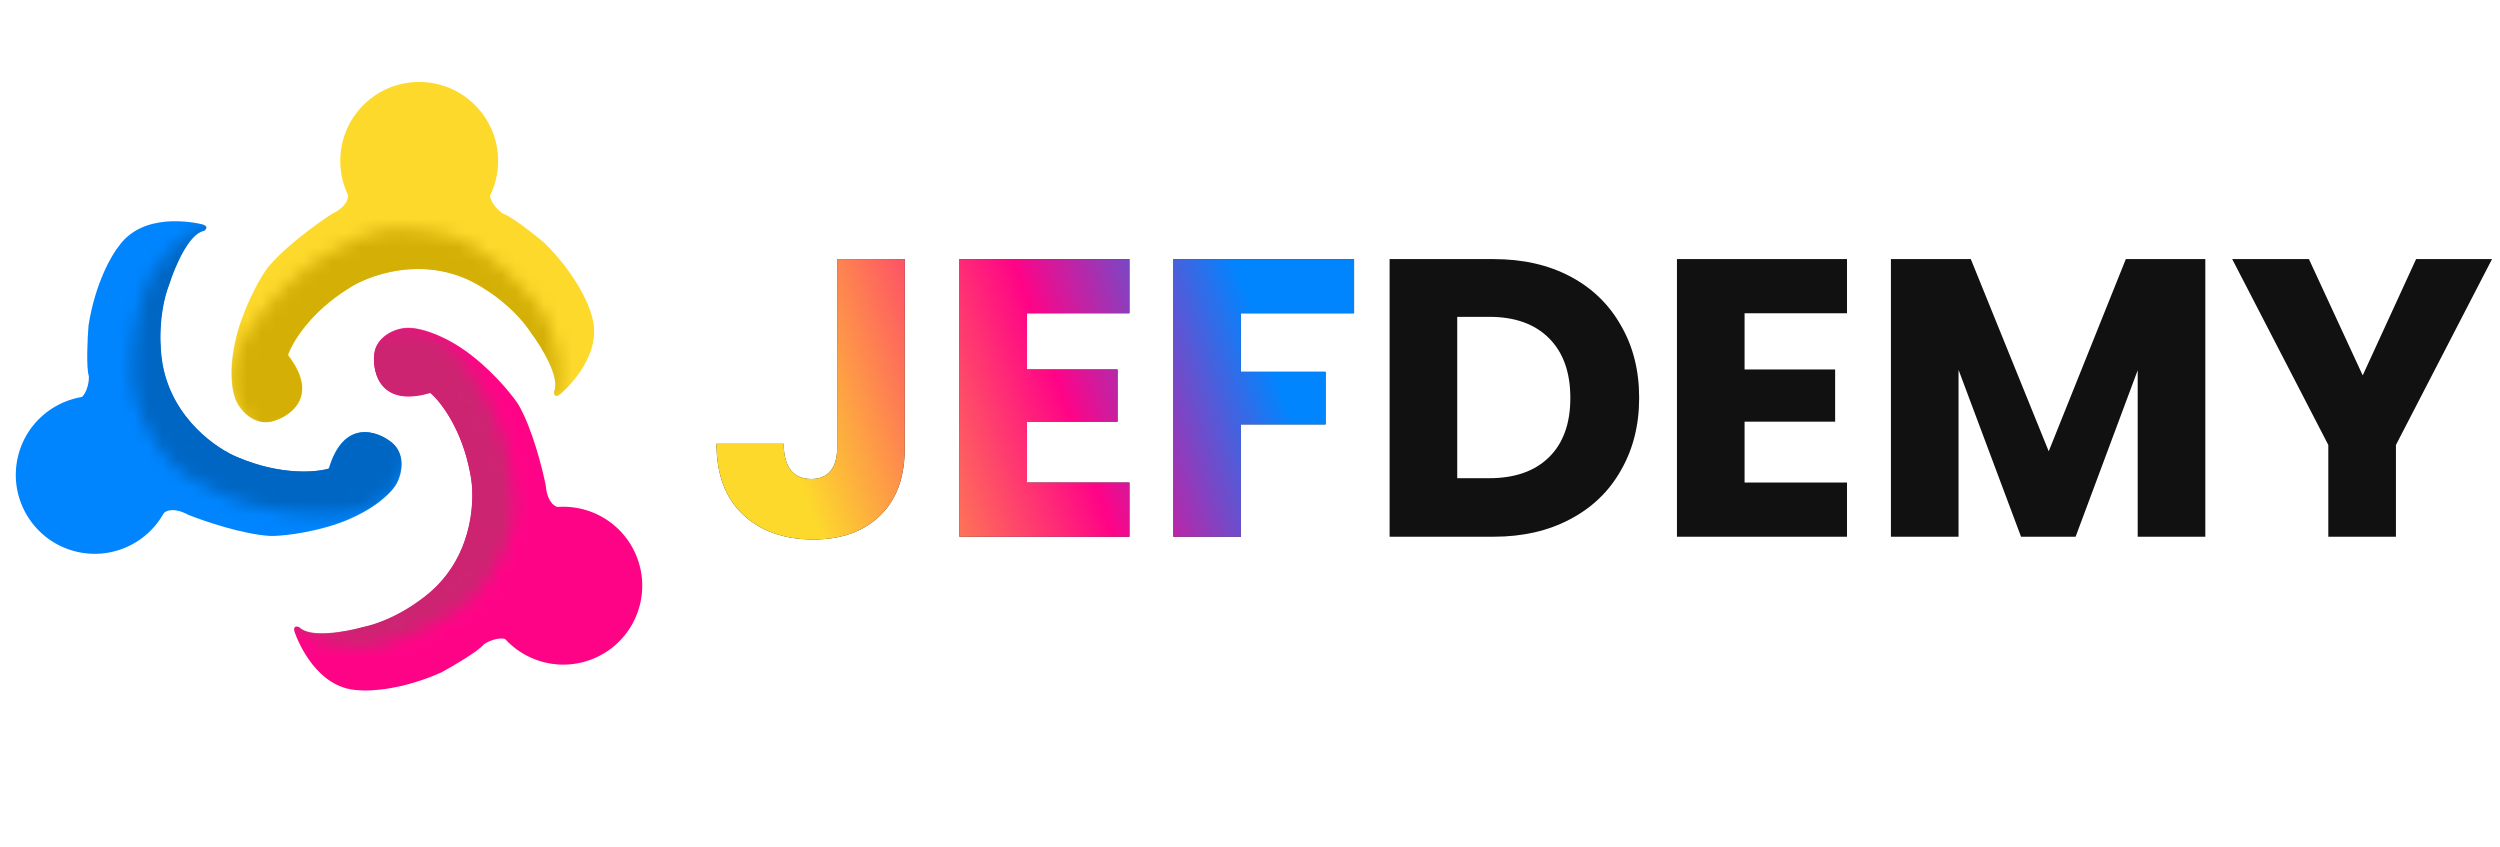 <svg width="177" height="60" viewBox="0 0 177 60" fill="none" xmlns="http://www.w3.org/2000/svg">
<path d="M64.056 18.344V31.728C64.056 33.8 63.468 35.396 62.292 36.516C61.135 37.636 59.567 38.196 57.588 38.196C55.516 38.196 53.855 37.608 52.604 36.432C51.353 35.256 50.728 33.585 50.728 31.42H55.488C55.488 32.241 55.656 32.867 55.992 33.296C56.328 33.707 56.813 33.912 57.448 33.912C58.027 33.912 58.475 33.725 58.792 33.352C59.109 32.979 59.268 32.437 59.268 31.728V18.344H64.056ZM72.712 22.18V26.156H79.124V29.852H72.712V34.164H79.963V38H67.924V18.344H79.963V22.18H72.712ZM95.868 18.344V22.18H87.86V26.324H93.852V30.048H87.86V38H83.072V18.344H95.868Z" fill="#222222"/>
<path d="M105.748 18.344C107.82 18.344 109.631 18.755 111.18 19.576C112.73 20.397 113.924 21.555 114.764 23.048C115.623 24.523 116.052 26.231 116.052 28.172C116.052 30.095 115.623 31.803 114.764 33.296C113.924 34.789 112.72 35.947 111.152 36.768C109.603 37.589 107.802 38 105.748 38H98.384V18.344H105.748ZM105.44 33.856C107.251 33.856 108.66 33.361 109.668 32.372C110.676 31.383 111.18 29.983 111.18 28.172C111.18 26.361 110.676 24.952 109.668 23.944C108.66 22.936 107.251 22.432 105.44 22.432H103.172V33.856H105.44ZM123.516 22.18V26.156H129.928V29.852H123.516V34.164H130.768V38H118.728V18.344H130.768V22.18H123.516ZM156.137 18.344V38H151.349V26.212L146.953 38H143.089L138.665 26.184V38H133.877V18.344H139.533L145.049 31.952L150.509 18.344H156.137ZM176.436 18.344L169.632 31.504V38H164.844V31.504L158.04 18.344H163.472L167.28 26.576L171.06 18.344H176.436Z" fill="#111111"/>
<path d="M64.056 18.344V31.728C64.056 33.8 63.468 35.396 62.292 36.516C61.135 37.636 59.567 38.196 57.588 38.196C55.516 38.196 53.855 37.608 52.604 36.432C51.353 35.256 50.728 33.585 50.728 31.42H55.488C55.488 32.241 55.656 32.867 55.992 33.296C56.328 33.707 56.813 33.912 57.448 33.912C58.027 33.912 58.475 33.725 58.792 33.352C59.109 32.979 59.268 32.437 59.268 31.728V18.344H64.056ZM72.712 22.18V26.156H79.124V29.852H72.712V34.164H79.963V38H67.924V18.344H79.963V22.18H72.712ZM95.868 18.344V22.18H87.86V26.324H93.852V30.048H87.86V38H83.072V18.344H95.868Z" fill="url(#paint0_linear_1433_713)"/>
<path d="M2.034 35.836C0.265 30.607 3.349 28.827 5.307 28.421C6.133 28.154 6.309 27.124 6.294 26.642C6.093 26.022 6.192 23.989 6.267 23.051C6.731 20.061 7.91 18.03 8.441 17.389C10.13 15.056 13.563 15.709 14.244 15.867C14.788 15.994 14.589 16.234 14.421 16.339C13.34 16.547 12.341 18.915 11.977 20.074C11.12 22.284 11.301 24.84 11.498 25.842C12.214 29.68 15.372 31.809 16.862 32.393C19.892 33.67 22.403 33.44 23.279 33.166C24.322 29.663 26.675 30.481 27.721 31.328C28.684 32.125 28.48 33.512 28.042 34.271C27.605 35.03 26.168 36.274 23.955 37.051C21.742 37.828 19.633 37.96 19.158 37.946C17.232 37.843 14.476 36.907 13.339 36.452C12.217 35.847 11.629 36.198 11.475 36.449C11.475 36.449 9.294 38.429 9.137 38.488C5.424 40.151 2.985 37.299 2.034 35.836Z" fill="#0085FF"/>
<path d="M12.15 34.885C11.452 37.891 8.45 39.763 5.443 39.065C2.437 38.367 0.566 35.365 1.263 32.358C1.961 29.352 4.964 27.481 7.97 28.178C10.976 28.876 12.848 31.879 12.15 34.885Z" fill="#0085FF"/>
<mask id="mask0_1433_713" style="mask-type:alpha" maskUnits="userSpaceOnUse" x="9" y="15" width="21" height="22">
<path d="M9.963 21.47C10.746 18.095 13.536 16.276 14.706 15.974L24.208 26.21L29.311 31.41L28.295 34.042L27.498 35.005C25.284 37.13 21.071 36.429 19.055 36.057C16.936 35.794 14.236 34.365 13.152 33.683C11.26 32.441 10.023 29.658 9.64 28.422C8.981 26.319 9.581 22.911 9.963 21.47Z" fill="#D9D9D9"/>
</mask>
<g mask="url(#mask0_1433_713)">
<path d="M2.064 35.842C0.294 30.612 3.378 28.833 5.337 28.427C6.163 28.16 6.339 27.13 6.323 26.648C6.123 26.028 6.222 23.995 6.296 23.057C6.761 20.067 7.94 18.036 8.471 17.395C10.16 15.062 13.593 15.715 14.274 15.873C14.818 15.999 14.619 16.24 14.451 16.345C13.37 16.553 12.371 18.921 12.007 20.079C11.149 22.29 11.331 24.846 11.528 25.848C12.244 29.686 15.402 31.814 16.892 32.399C19.922 33.676 22.433 33.446 23.309 33.172C24.352 29.669 26.705 30.487 27.751 31.334C28.713 32.131 28.51 33.518 28.072 34.277C27.634 35.036 26.198 36.28 23.985 37.057C21.772 37.834 19.663 37.966 19.188 37.952C17.262 37.849 14.506 36.913 13.368 36.458C12.247 35.853 11.658 36.204 11.505 36.455C11.505 36.455 9.324 38.435 9.167 38.494C5.454 40.156 3.015 37.305 2.064 35.842Z" fill="#0066C3"/>
<path d="M12.18 34.891C11.482 37.897 8.479 39.769 5.473 39.071C2.467 38.373 0.596 35.37 1.293 32.364C1.991 29.358 4.994 27.487 8 28.184C11.006 28.882 12.877 31.885 12.18 34.891Z" fill="#0066C3"/>
</g>
<path d="M30.598 6.303C35.88 7.908 35.532 11.452 34.722 13.28C34.458 14.108 35.194 14.85 35.594 15.118C36.215 15.316 37.81 16.58 38.53 17.187C40.691 19.305 41.656 21.445 41.868 22.251C42.782 24.982 40.252 27.393 39.728 27.855C39.308 28.224 39.228 27.922 39.241 27.724C39.701 26.724 38.357 24.533 37.627 23.563C36.329 21.579 34.145 20.238 33.215 19.816C29.678 18.164 26.109 19.493 24.766 20.363C21.964 22.084 20.689 24.26 20.402 25.132C22.644 28.019 20.609 29.456 19.311 29.813C18.102 30.132 17.093 29.159 16.731 28.361C16.369 27.564 16.193 25.672 16.85 23.42C17.506 21.168 18.626 19.376 18.915 18.999C20.12 17.492 22.485 15.796 23.517 15.136C24.662 14.576 24.718 13.894 24.604 13.622C24.604 13.622 24.263 10.697 24.307 10.535C25.116 6.548 28.855 6.224 30.598 6.303Z" fill="#FDD92C"/>
<path d="M25.483 15.082C23.445 12.764 23.671 9.234 25.988 7.195C28.305 5.157 31.836 5.383 33.874 7.7C35.913 10.018 35.686 13.549 33.369 15.587C31.052 17.625 27.521 17.399 25.483 15.082Z" fill="#FDD92C"/>
<mask id="mask1_1433_713" style="mask-type:alpha" maskUnits="userSpaceOnUse" x="16" y="16" width="24" height="16">
<path d="M37.663 21.112C39.951 23.713 39.807 27.041 39.371 28.167L25.517 29.935L18.318 31.058L16.769 28.7L16.451 27.491C16.012 24.454 19.034 21.436 20.51 20.013C21.957 18.443 24.691 17.081 25.876 16.596C27.988 15.781 30.971 16.394 32.198 16.802C34.292 17.491 36.714 19.962 37.663 21.112Z" fill="#D9D9D9"/>
</mask>
<g mask="url(#mask1_1433_713)">
<path d="M30.575 6.323C35.857 7.928 35.509 11.471 34.699 13.3C34.435 14.128 35.171 14.87 35.571 15.138C36.192 15.336 37.787 16.599 38.507 17.206C40.668 19.325 41.633 21.465 41.845 22.27C42.759 25.002 40.229 27.413 39.705 27.874C39.285 28.243 39.206 27.941 39.218 27.744C39.678 26.744 38.334 24.553 37.604 23.582C36.306 21.599 34.122 20.258 33.192 19.836C29.655 18.184 26.086 19.512 24.743 20.383C21.941 22.104 20.666 24.279 20.379 25.152C22.621 28.039 20.586 29.476 19.288 29.833C18.08 30.152 17.07 29.179 16.708 28.381C16.346 27.584 16.17 25.692 16.827 23.44C17.483 21.188 18.603 19.396 18.892 19.019C20.097 17.512 22.462 15.816 23.494 15.156C24.639 14.596 24.696 13.913 24.581 13.642C24.581 13.642 24.24 10.717 24.284 10.555C25.093 6.568 28.832 6.244 30.575 6.323Z" fill="#D4B007"/>
<path d="M25.46 15.101C23.422 12.784 23.648 9.253 25.965 7.215C28.282 5.177 31.813 5.403 33.851 7.72C35.89 10.037 35.663 13.568 33.346 15.607C31.029 17.645 27.498 17.419 25.46 15.101Z" fill="#D4B007"/>
</g>
<path d="M44.286 44.177C40.867 48.511 37.694 46.897 36.286 45.476C35.611 44.929 34.652 45.343 34.257 45.619C33.846 46.125 32.088 47.15 31.261 47.599C28.501 48.84 26.156 48.959 25.329 48.863C22.452 48.72 21.128 45.485 20.89 44.828C20.699 44.303 21.009 44.339 21.188 44.423C21.952 45.215 24.482 44.761 25.652 44.435C27.972 43.949 30.017 42.403 30.749 41.691C33.575 38.999 33.638 35.191 33.316 33.624C32.734 30.387 31.173 28.408 30.465 27.823C26.96 28.859 26.363 26.44 26.503 25.101C26.646 23.86 27.92 23.274 28.795 23.227C29.67 23.181 31.496 23.706 33.354 25.138C35.212 26.57 36.472 28.265 36.719 28.671C37.683 30.342 38.401 33.163 38.639 34.365C38.744 35.635 39.359 35.936 39.653 35.928C39.653 35.928 42.502 36.677 42.637 36.776C46.055 38.983 44.995 42.582 44.286 44.177Z" fill="#FF0387"/>
<path d="M37.974 36.215C40.875 35.161 44.08 36.658 45.135 39.559C46.189 42.459 44.692 45.665 41.791 46.719C38.891 47.773 35.685 46.276 34.631 43.376C33.577 40.475 35.074 37.27 37.974 36.215Z" fill="#FF0387"/>
<mask id="mask2_1433_713" style="mask-type:alpha" maskUnits="userSpaceOnUse" x="20" y="23" width="17" height="23">
<path d="M27.921 45.362C24.665 46.545 21.619 45.198 20.728 44.382L24.128 30.836L25.705 23.723L28.466 23.139L29.707 23.283C32.695 23.98 34.405 27.894 35.192 29.788C36.127 31.707 36.401 34.749 36.42 36.03C36.41 38.293 34.752 40.847 33.925 41.842C32.521 43.541 29.337 44.896 27.921 45.362Z" fill="#D9D9D9"/>
</mask>
<g mask="url(#mask2_1433_713)">
<path d="M44.275 44.148C40.856 48.482 37.683 46.867 36.275 45.447C35.601 44.9 34.641 45.314 34.246 45.589C33.835 46.095 32.078 47.121 31.25 47.57C28.49 48.811 26.145 48.93 25.318 48.834C22.442 48.69 21.117 45.456 20.879 44.799C20.688 44.274 20.998 44.31 21.177 44.393C21.941 45.186 24.471 44.732 25.641 44.406C27.961 43.92 30.006 42.374 30.738 41.662C33.565 38.97 33.627 35.162 33.306 33.594C32.724 30.358 31.162 28.378 30.454 27.793C26.949 28.829 26.353 26.41 26.492 25.072C26.636 23.83 27.909 23.245 28.784 23.198C29.659 23.151 31.485 23.677 33.343 25.109C35.201 26.54 36.462 28.236 36.708 28.642C37.672 30.313 38.39 33.134 38.629 34.336C38.733 35.605 39.348 35.907 39.643 35.899C39.643 35.899 42.491 36.648 42.626 36.747C46.044 38.953 44.984 42.553 44.275 44.148Z" fill="#CD2472"/>
<path d="M37.963 36.186C40.864 35.132 44.07 36.629 45.124 39.529C46.178 42.43 44.681 45.636 41.781 46.69C38.88 47.744 35.674 46.247 34.62 43.346C33.566 40.446 35.063 37.24 37.963 36.186Z" fill="#CD2472"/>
</g>
<defs>
<linearGradient id="paint0_linear_1433_713" x1="94" y1="36.5" x2="61.781" y2="48.194" gradientUnits="userSpaceOnUse">
<stop stop-color="#0085FF"/>
<stop offset="0.43" stop-color="#FF0387"/>
<stop offset="1" stop-color="#FDD92C"/>
</linearGradient>
</defs>
</svg>
